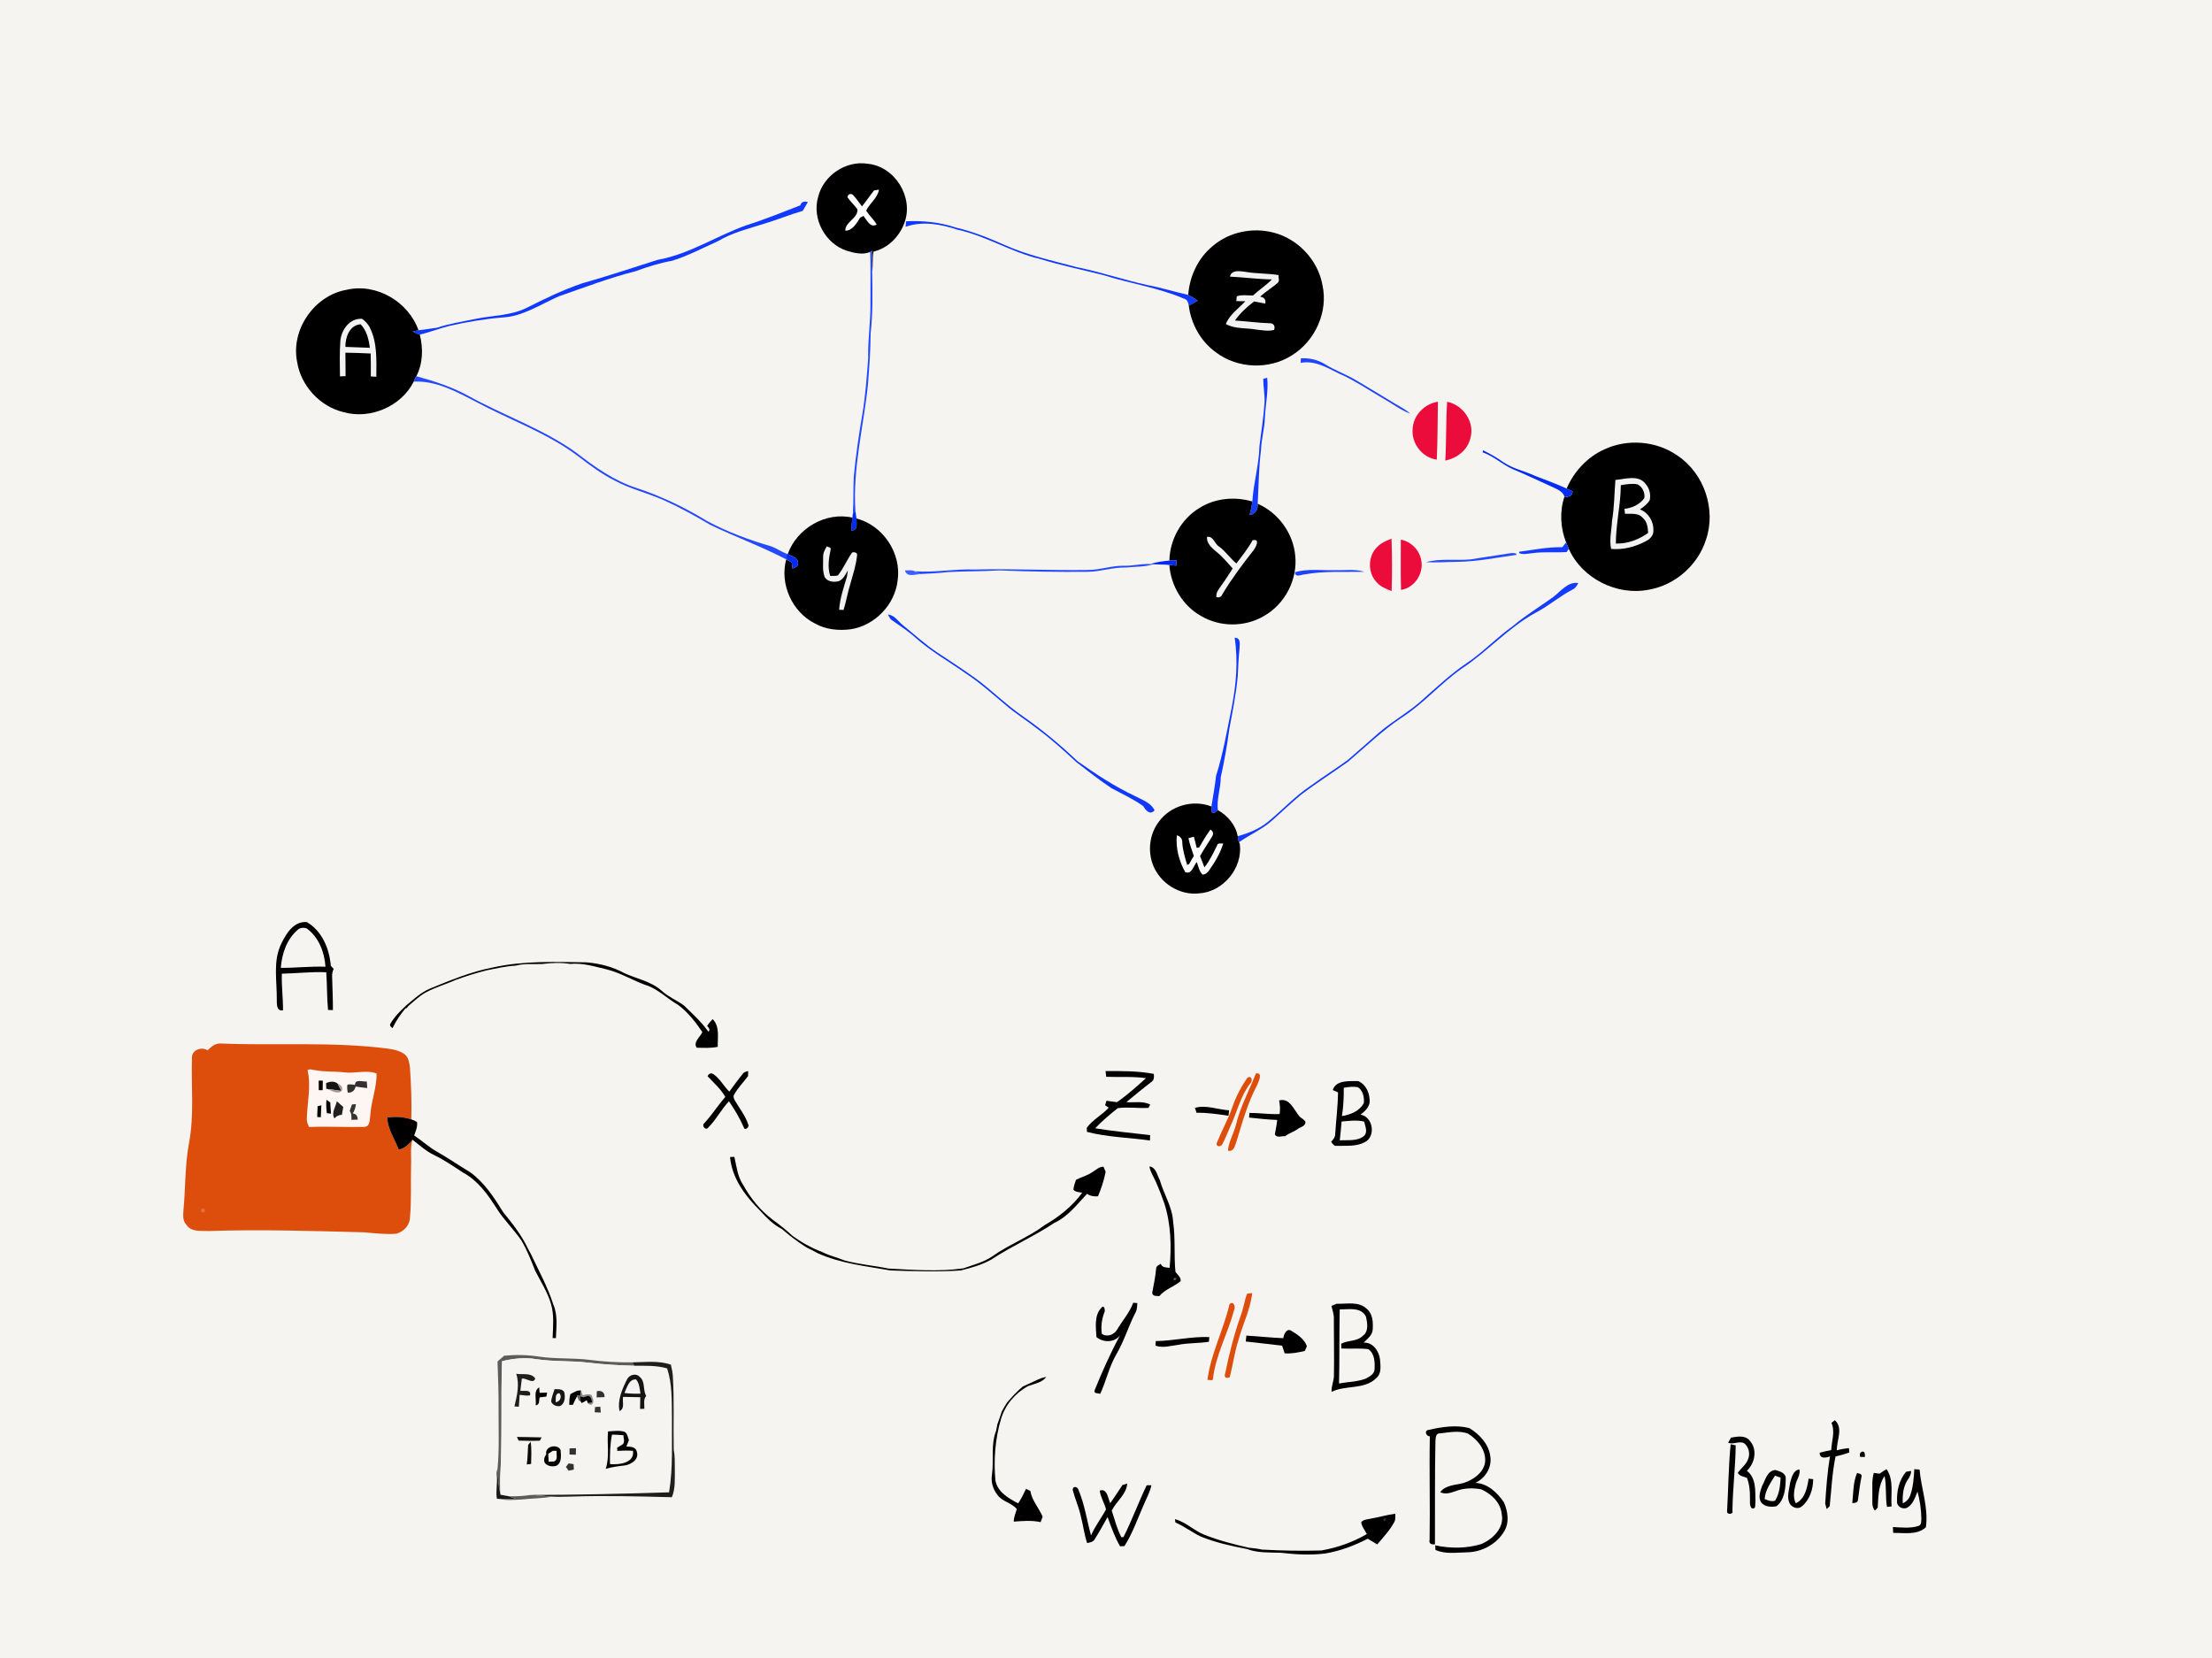 <?xml version="1.0" encoding="UTF-8" ?>
<!DOCTYPE svg PUBLIC "-//W3C//DTD SVG 1.1//EN" "http://www.w3.org/Graphics/SVG/1.1/DTD/svg11.dtd">
<svg width="1155pt" height="866pt" viewBox="0 0 1155 866" version="1.1" xmlns="http://www.w3.org/2000/svg">
<path fill="#f5f4f0" d=" M 0.00 0.00 L 1155.00 0.00 L 1155.00 866.00 L 0.00 866.00 L 0.00 0.00 Z" />
<path fill="#000000" d=" M 427.17 102.93 C 429.83 91.69 441.64 83.67 453.09 85.51 C 467.33 86.90 477.30 103.10 472.20 116.49 C 469.57 123.64 463.63 129.62 456.09 131.39 C 455.41 134.96 455.92 138.61 455.41 142.20 C 455.09 138.44 455.18 134.66 455.33 130.89 L 454.39 131.58 C 450.49 133.22 445.98 132.11 442.07 130.91 C 430.89 127.26 423.91 114.26 427.17 102.93 Z" />
<path fill="#fcfcfc" d=" M 456.38 99.45 C 457.02 99.35 458.31 99.13 458.96 99.03 C 458.26 103.45 454.07 106.10 452.27 110.01 C 453.92 112.57 456.28 114.60 457.77 117.29 C 454.23 119.17 452.71 114.84 450.81 112.74 C 450.38 112.98 449.52 113.45 449.09 113.69 C 447.33 116.56 445.16 120.42 441.37 120.48 C 441.27 115.83 447.99 114.07 447.73 109.33 C 446.12 107.09 444.04 105.23 442.47 102.97 C 442.71 101.46 443.99 100.86 445.27 101.66 C 447.04 103.55 448.50 105.70 450.09 107.75 C 452.31 105.07 454.21 102.16 456.38 99.45 Z" />
<path fill="#1038fe" d=" M 417.86 107.23 C 418.45 105.23 420.03 105.00 421.84 105.52 C 420.97 107.06 420.08 108.59 419.16 110.10 C 412.35 112.06 405.81 114.83 399.02 116.81 C 390.84 119.42 382.36 121.46 374.93 125.90 C 367.03 129.46 359.31 133.57 351.00 136.15 C 344.44 137.34 338.07 139.31 331.83 141.64 C 318.22 145.06 305.10 150.13 291.86 154.71 C 282.17 158.93 272.93 165.36 262.04 165.80 C 252.76 166.59 243.55 168.15 234.48 170.24 C 229.32 171.50 224.39 173.54 219.20 174.71 C 217.83 174.42 216.58 173.73 215.38 173.03 C 216.16 172.89 217.73 172.60 218.51 172.45 C 221.69 172.03 224.88 171.67 228.05 171.16 C 234.55 169.00 241.34 167.97 248.02 166.58 C 257.14 164.64 266.94 164.92 275.40 160.55 C 284.70 155.84 294.12 151.32 303.99 147.95 C 317.24 144.23 330.28 139.84 343.40 135.69 C 359.89 132.77 374.07 123.20 389.66 117.65 C 399.24 114.66 408.51 110.83 417.86 107.23 Z" />
<path fill="#1138fe" d=" M 473.12 115.54 C 481.90 115.14 490.74 116.02 499.11 118.83 C 507.84 120.88 516.18 124.19 524.36 127.83 C 536.38 133.25 549.33 136.05 562.01 139.45 C 574.53 141.97 586.64 146.14 599.11 148.86 C 606.31 150.20 613.30 152.39 620.44 154.00 C 622.19 154.84 623.82 155.89 625.44 156.97 C 623.87 157.87 622.32 158.76 620.73 159.63 C 620.44 157.97 619.91 156.31 618.09 155.90 C 604.63 150.13 590.03 148.06 576.14 143.66 C 565.04 140.85 553.81 138.55 542.86 135.18 C 527.99 131.71 514.88 123.16 499.92 119.94 C 491.22 117.06 481.75 115.29 472.84 118.43 C 472.92 117.47 473.02 116.50 473.12 115.54 Z" />
<path fill="#000000" d=" M 633.39 128.35 C 641.96 121.05 654.13 118.64 664.95 121.45 C 677.77 124.73 688.22 135.85 690.53 148.90 C 693.61 162.90 686.66 178.10 674.55 185.56 C 662.68 193.13 646.28 192.55 635.02 184.08 C 627.08 178.42 621.92 169.28 620.73 159.63 C 622.32 158.76 623.87 157.87 625.44 156.97 C 623.82 155.89 622.19 154.84 620.44 154.00 C 621.14 144.18 625.65 134.57 633.39 128.35 Z" />
<path fill="#2549fd" d=" M 455.33 130.89 C 455.18 134.66 455.09 138.44 455.41 142.20 C 455.60 152.79 455.81 163.44 454.62 173.98 C 454.54 182.97 453.93 191.93 453.20 200.89 C 450.95 222.86 445.17 244.58 446.67 266.83 C 446.33 267.19 445.65 267.90 445.31 268.26 C 445.74 261.81 445.48 255.34 445.80 248.88 C 446.84 237.86 448.44 226.89 450.32 215.98 C 451.91 206.38 452.57 196.67 453.33 186.98 C 453.07 177.29 454.67 167.69 454.49 158.00 C 454.52 149.19 454.60 140.38 454.39 131.58 L 455.33 130.89 Z" />
<path fill="#f2f2f2" d=" M 642.22 144.45 C 643.08 140.74 647.26 141.60 650.05 141.91 C 655.84 142.97 661.76 142.68 667.58 143.64 C 667.46 145.02 668.36 146.84 667.02 147.83 C 664.12 150.35 660.74 152.26 657.99 154.96 C 660.14 155.22 661.04 156.41 660.68 158.53 C 658.73 158.20 656.80 157.79 654.87 157.41 C 651.06 160.22 647.58 163.49 644.83 167.37 C 650.94 167.75 657.00 168.63 663.12 168.80 C 665.12 168.72 665.98 170.55 665.26 172.29 C 662.21 173.08 659.05 172.42 655.99 172.11 C 650.69 171.10 644.93 171.95 640.07 169.19 C 642.07 164.23 646.71 161.10 650.27 157.31 C 648.69 157.29 647.11 157.26 645.55 157.23 C 645.60 156.61 645.71 155.37 645.76 154.75 C 648.45 153.73 651.44 154.37 654.26 154.29 C 657.44 151.37 661.10 148.99 664.13 145.91 C 656.80 145.79 649.53 144.81 642.22 144.45 Z" />
<path fill="#000000" d=" M 180.97 151.33 C 196.51 147.68 213.27 157.55 218.51 172.45 C 217.73 172.60 216.16 172.89 215.38 173.03 C 216.58 173.73 217.83 174.42 219.20 174.71 C 221.01 181.88 220.85 189.82 217.39 196.47 C 217.24 196.76 216.92 197.33 216.77 197.61 C 216.58 198.02 216.21 198.85 216.03 199.26 C 209.59 212.19 193.34 219.13 179.48 215.25 C 167.12 212.33 157.09 201.49 155.14 188.94 C 151.76 172.14 164.13 154.27 180.97 151.33 Z" />
<path fill="#f2f2f2" d=" M 177.72 177.90 C 178.30 172.08 182.67 166.04 189.07 166.49 C 190.83 167.79 192.41 169.40 193.29 171.44 C 197.07 179.29 196.54 188.26 196.50 196.74 C 195.54 196.68 194.58 196.62 193.62 196.55 C 193.64 192.57 193.67 188.58 193.55 184.60 C 189.15 184.39 184.75 184.21 180.34 184.17 C 180.39 188.25 180.47 192.33 180.43 196.41 C 179.46 196.45 178.48 196.50 177.51 196.54 C 177.44 190.33 177.27 184.09 177.72 177.90 Z" />
<path fill="#000000" d=" M 180.35 181.14 C 180.30 176.15 182.48 169.75 188.31 169.34 C 191.49 172.64 192.55 177.23 193.12 181.62 C 188.86 181.49 184.61 181.27 180.35 181.14 Z" />
<path fill="#1e43fd" d=" M 679.24 187.10 C 683.65 186.86 688.10 187.84 691.87 190.20 C 697.16 193.49 703.11 195.53 708.44 198.77 C 715.09 202.78 721.78 206.72 728.40 210.79 C 731.08 212.45 734.02 213.76 736.31 216.00 C 731.17 214.03 726.78 210.63 722.03 207.95 C 715.48 204.17 709.19 199.93 702.41 196.56 C 694.93 193.44 687.78 187.84 679.17 189.48 C 679.19 188.89 679.22 187.70 679.24 187.10 Z" />
<path fill="#2549fd" d=" M 216.77 197.61 C 216.92 197.33 217.24 196.76 217.39 196.47 C 226.72 199.00 235.97 202.00 244.48 206.67 C 263.03 216.99 283.46 223.87 300.81 236.31 C 310.47 243.79 320.62 251.06 332.40 254.83 C 345.28 259.08 357.57 264.96 369.13 272.04 C 379.84 277.82 391.34 282.00 403.00 285.40 C 405.60 286.44 407.93 288.07 410.56 289.08 C 410.65 290.13 410.73 291.18 410.83 292.24 L 410.53 292.09 C 397.63 285.37 383.95 280.36 370.84 274.06 C 363.16 269.52 355.35 265.17 347.21 261.49 C 338.62 257.53 329.26 255.46 320.92 250.94 C 314.03 247.47 307.84 242.83 301.74 238.15 C 285.46 225.93 266.01 219.24 248.22 209.67 C 238.21 204.48 227.67 198.72 216.03 199.26 C 216.21 198.85 216.58 198.02 216.77 197.61 Z" />
<path fill="#153bfe" d=" M 659.62 197.80 C 660.13 197.67 661.16 197.40 661.67 197.27 C 662.38 204.21 660.76 211.13 660.47 218.06 C 660.29 223.77 658.64 229.31 658.43 235.03 C 657.25 244.32 657.21 253.70 656.71 263.05 C 656.93 265.90 655.57 268.68 652.48 268.92 C 653.04 266.59 653.64 264.26 653.90 261.88 C 654.52 252.17 657.38 242.74 657.63 233.00 C 658.53 225.36 659.82 217.77 660.30 210.09 C 660.45 205.97 659.60 201.91 659.62 197.80 Z" />
<path fill="#eb0c3c" d=" M 737.61 224.06 C 737.86 216.89 743.81 210.82 750.80 209.78 C 750.62 219.86 750.69 229.94 750.22 240.01 C 742.68 239.03 736.92 231.58 737.61 224.06 Z" />
<path fill="#eb0c3c" d=" M 755.64 209.81 C 763.98 211.47 770.22 220.43 767.77 228.79 C 766.33 235.01 760.75 239.33 754.66 240.48 C 755.28 230.27 754.93 220.02 755.64 209.81 Z" />
<path fill="#000000" d=" M 837.65 234.69 C 849.81 228.96 864.99 230.20 875.98 237.97 C 889.87 247.25 896.23 266.13 890.74 281.93 C 886.52 295.16 874.66 305.55 860.96 307.92 C 844.34 311.26 826.04 302.11 819.13 286.56 C 818.68 285.44 818.22 284.33 817.76 283.23 C 814.72 275.73 814.32 266.96 816.89 259.28 C 819.10 259.72 820.98 259.08 821.15 256.56 C 820.09 256.07 819.05 255.58 818.01 255.10 C 821.86 246.25 828.79 238.68 837.65 234.69 Z" />
<path fill="#032bf2" d=" M 774.31 235.11 C 777.96 236.90 781.51 238.90 784.84 241.26 C 789.91 244.78 796.07 245.93 801.59 248.52 C 807.10 250.62 812.63 252.67 818.01 255.10 C 819.05 255.58 820.09 256.07 821.15 256.56 C 820.98 259.08 819.10 259.72 816.89 259.28 C 815.81 256.24 812.59 255.35 810.00 254.02 C 803.29 251.03 796.70 247.79 789.90 245.00 C 784.40 242.55 779.97 238.19 774.21 236.24 C 774.23 235.96 774.28 235.39 774.31 235.11 Z" />
<path fill="#f2f2f2" d=" M 843.49 250.63 C 848.64 250.16 855.70 247.74 859.33 252.80 C 861.29 255.07 862.04 258.18 861.42 261.11 C 860.27 263.24 858.24 264.65 856.32 266.00 C 860.76 267.73 863.51 272.33 863.33 277.03 C 863.45 279.50 861.60 281.49 859.52 282.53 C 853.96 285.52 847.60 287.22 841.26 286.64 C 840.19 281.78 841.53 276.85 841.72 271.97 C 842.92 264.91 842.93 257.74 843.49 250.63 Z" />
<path fill="#000000" d=" M 846.33 253.36 C 849.17 252.85 852.14 252.37 855.01 252.93 C 857.61 254.19 859.03 257.26 858.60 260.09 C 856.26 263.42 852.21 265.32 848.22 265.69 C 848.29 266.54 848.37 267.40 848.47 268.26 C 851.57 268.52 855.42 267.62 857.70 270.36 C 860.06 272.27 860.43 275.44 860.57 278.28 C 855.72 281.79 849.76 284.01 843.72 283.84 C 843.72 275.16 845.54 266.62 846.14 257.97 C 846.20 256.43 846.26 254.89 846.33 253.36 Z" />
<path fill="#000000" d=" M 626.28 265.27 C 634.43 260.12 644.73 259.16 653.90 261.88 C 653.64 264.26 653.04 266.59 652.48 268.92 C 655.57 268.68 656.93 265.90 656.71 263.05 C 667.44 267.74 675.21 278.36 676.30 290.04 C 677.66 302.66 670.88 315.63 659.79 321.77 C 649.91 327.52 637.05 327.50 627.20 321.70 C 617.57 316.36 611.39 305.90 610.56 295.01 C 611.78 295.11 612.99 295.24 614.22 295.36 C 614.23 294.44 614.24 293.53 614.26 292.62 C 613.03 292.64 611.80 292.67 610.59 292.72 C 610.84 281.72 616.80 270.96 626.28 265.27 Z" />
<path fill="#032bf2" d=" M 445.31 268.26 C 445.65 267.90 446.33 267.19 446.67 266.83 C 446.87 268.13 447.05 269.43 447.20 270.74 C 447.14 273.25 448.29 277.13 444.45 277.02 C 444.61 274.77 444.81 272.53 445.08 270.30 C 445.14 269.79 445.26 268.77 445.31 268.26 Z" />
<path fill="#000000" d=" M 411.30 289.39 C 416.01 275.98 431.09 267.09 445.08 270.30 C 444.81 272.53 444.61 274.77 444.45 277.02 C 448.29 277.13 447.14 273.25 447.20 270.74 C 461.03 274.33 470.78 288.83 468.71 303.01 C 467.37 315.74 456.72 326.73 444.08 328.61 C 437.79 329.39 431.18 328.76 425.58 325.60 C 413.63 319.68 407.01 304.96 410.53 292.09 L 410.83 292.24 C 411.70 292.70 412.58 293.17 413.45 293.66 C 413.53 294.46 413.68 296.08 413.75 296.89 C 415.05 296.36 416.96 295.88 416.67 294.03 C 416.83 291.07 413.34 290.47 411.30 289.39 Z" />
<path fill="#f2f2f2" d=" M 630.25 280.35 C 633.69 279.81 634.11 284.06 636.63 285.47 C 640.02 287.98 642.35 291.56 645.58 294.24 C 648.55 290.31 651.65 286.48 654.02 282.14 C 658.22 281.10 655.77 285.77 654.45 287.45 C 648.71 294.75 643.14 302.20 638.34 310.17 C 637.83 311.56 636.61 312.29 635.17 311.80 C 634.71 309.40 636.53 307.55 637.73 305.71 C 639.87 302.87 641.66 299.80 643.65 296.85 C 640.98 293.98 638.55 290.86 635.48 288.41 C 633.03 286.31 629.92 283.99 630.25 280.35 Z" />
<path fill="#eb0c3c" d=" M 719.38 285.37 C 721.34 283.34 724.03 282.34 726.58 281.27 C 726.90 290.39 726.95 299.55 726.64 308.67 C 723.88 307.53 720.91 306.47 718.91 304.14 C 713.98 299.15 714.14 290.08 719.38 285.37 Z" />
<path fill="#eb0c3c" d=" M 731.44 281.79 C 736.92 282.82 741.38 287.40 742.17 292.93 C 743.35 299.72 738.45 307.03 731.54 308.04 C 731.32 299.29 731.43 290.54 731.44 281.79 Z" />
<path fill="#153bfe" d=" M 815.74 285.74 C 816.40 284.89 817.07 284.06 817.76 283.23 C 818.22 284.33 818.68 285.44 819.13 286.56 C 818.87 286.99 818.34 287.84 818.08 288.26 C 812.06 288.72 805.99 287.98 800.00 288.88 C 797.76 289.05 795.35 289.77 793.21 288.83 C 793.22 288.65 793.25 288.29 793.26 288.11 C 800.73 287.12 808.16 285.60 815.74 285.74 Z" />
<path fill="#f1f1f1" d=" M 431.74 285.30 C 432.40 285.79 433.91 285.67 433.75 286.82 C 432.80 291.37 432.00 296.21 433.50 300.74 C 434.82 300.67 436.21 300.88 437.51 300.46 C 440.44 296.84 442.19 292.41 444.87 288.60 C 445.55 288.06 447.90 288.48 447.52 289.91 C 447.06 295.02 445.38 299.95 444.02 304.89 C 442.58 309.35 441.90 314.02 440.48 318.49 C 439.90 318.47 438.74 318.43 438.16 318.41 C 438.56 312.45 440.54 306.74 442.26 301.06 C 442.40 299.98 442.55 298.90 442.70 297.83 C 441.49 299.96 440.38 302.49 437.96 303.48 C 435.44 304.13 432.17 303.85 430.66 301.44 C 429.33 298.12 429.86 294.46 429.81 290.98 C 429.65 288.88 430.69 287.02 431.74 285.30 Z" />
<path fill="#032bf2" d=" M 410.56 289.08 L 411.30 289.39 C 413.34 290.47 416.83 291.07 416.67 294.03 C 416.96 295.88 415.05 296.36 413.75 296.89 C 413.68 296.08 413.53 294.46 413.45 293.66 C 412.58 293.17 411.70 292.70 410.83 292.24 C 410.73 291.18 410.65 290.13 410.56 289.08 Z" />
<path fill="#2549fd" d=" M 768.04 292.08 C 774.31 291.00 780.63 290.19 786.90 289.15 C 788.51 288.93 790.27 288.45 791.84 289.19 C 791.80 289.33 791.71 289.61 791.67 289.76 C 781.50 291.19 771.38 293.25 761.08 293.38 C 755.56 293.42 750.05 293.87 744.55 293.56 C 752.19 291.43 760.25 292.86 768.04 292.08 Z" />
<path fill="#032aef" d=" M 600.56 294.54 C 603.79 293.47 607.20 293.01 610.59 292.72 C 611.80 292.67 613.03 292.64 614.26 292.62 C 614.24 293.53 614.23 294.44 614.22 295.36 C 612.99 295.24 611.78 295.11 610.56 295.01 C 607.74 294.72 604.91 294.83 602.09 294.66 L 600.56 294.54 Z" />
<path fill="#2549fd" d=" M 587.04 295.43 C 591.57 295.55 596.02 294.27 600.56 294.54 L 602.09 294.66 C 597.55 296.13 592.66 295.82 587.96 296.36 C 581.21 296.15 574.75 298.51 568.03 298.59 C 552.68 298.76 537.32 298.47 521.98 297.86 C 512.99 298.37 503.98 298.27 495.00 298.72 C 490.14 299.33 485.25 299.47 480.38 299.76 C 479.47 299.26 478.56 298.78 477.65 298.31 C 488.14 299.09 498.53 296.98 509.02 297.39 C 528.69 296.89 548.35 297.92 568.02 297.63 C 574.45 297.66 580.60 295.24 587.04 295.43 Z" />
<path fill="#3e5efb" d=" M 472.51 297.84 C 474.20 297.94 476.07 297.49 477.65 298.31 C 478.56 298.78 479.47 299.26 480.38 299.76 C 477.65 299.98 473.47 301.58 472.51 297.84 Z" />
<path fill="#1e43fd" d=" M 676.14 298.79 C 682.96 296.83 690.10 297.94 697.08 297.74 C 702.18 297.91 707.43 297.06 712.40 298.59 C 701.95 298.80 691.40 298.05 681.06 299.97 C 679.39 300.03 676.31 301.84 676.14 298.79 Z" />
<path fill="#153bfe" d=" M 810.88 311.86 C 814.84 308.89 818.57 303.62 824.09 304.45 C 823.40 305.88 822.53 307.26 821.03 307.91 C 814.32 311.37 808.63 316.43 801.93 319.90 C 787.63 327.66 776.84 340.16 763.35 349.06 C 752.23 356.87 743.32 367.42 731.84 374.76 C 721.75 381.48 713.09 389.99 703.87 397.79 C 695.71 403.61 687.22 408.99 679.25 415.08 C 674.15 419.36 669.29 423.91 664.35 428.37 C 659.15 433.04 652.65 435.81 646.95 439.78 C 646.85 439.52 646.64 439.01 646.54 438.75 C 646.43 438.06 646.34 437.38 646.27 436.69 C 651.89 435.03 657.52 432.90 662.08 429.11 C 669.59 423.00 676.15 415.73 684.27 410.36 C 690.65 405.72 697.32 401.51 703.71 396.88 C 709.08 392.24 714.41 387.53 719.74 382.83 C 727.50 376.12 736.72 371.29 744.11 364.14 C 751.08 358.04 757.85 351.66 765.57 346.48 C 774.22 340.71 781.35 333.02 789.82 327.01 C 796.43 321.41 803.86 316.91 810.88 311.86 Z" />
<path fill="#0f37fe" d=" M 463.69 320.88 C 467.16 321.25 468.96 324.50 471.48 326.49 C 477.45 331.28 483.07 336.53 489.47 340.77 C 496.03 345.11 502.63 349.40 509.04 353.98 C 517.74 360.29 525.30 368.04 534.20 374.10 C 544.25 381.13 553.70 388.97 562.57 397.43 C 572.07 404.17 581.87 410.61 592.43 415.60 C 596.21 417.63 600.84 419.01 602.88 423.16 C 600.43 425.89 598.22 423.13 596.96 420.96 C 591.82 417.22 585.96 414.59 580.39 411.59 C 574.07 407.37 568.09 402.67 562.08 398.03 C 555.63 392.06 549.14 386.12 542.07 380.90 C 536.27 376.31 529.94 372.43 524.38 367.55 C 517.80 362.03 511.37 356.28 504.18 351.56 C 495.45 345.41 486.07 340.13 478.05 333.01 C 474.34 329.62 470.09 326.94 466.01 324.05 C 464.77 323.38 464.23 322.08 463.69 320.88 Z" />
<path fill="#1138fe" d=" M 644.68 333.03 C 648.10 332.93 647.24 336.67 647.20 338.96 C 646.68 343.65 646.55 348.37 646.29 353.08 C 645.46 362.45 643.54 371.68 641.85 380.93 C 640.73 389.30 639.26 397.61 637.43 405.85 C 637.42 411.63 635.17 417.29 635.93 423.06 C 634.93 423.68 633.95 425.39 632.75 424.12 C 632.70 423.38 632.61 421.89 632.56 421.15 C 633.36 415.78 634.40 410.44 634.99 405.05 C 638.64 393.62 640.61 381.76 643.03 370.03 C 645.45 357.86 646.57 345.36 644.68 333.03 Z" />
<path fill="#000000" d=" M 605.02 429.19 C 611.07 420.72 622.90 417.33 632.56 421.15 C 632.61 421.89 632.70 423.38 632.75 424.12 C 633.95 425.39 634.93 423.68 635.93 423.06 C 641.00 425.86 645.28 430.89 646.27 436.69 C 646.34 437.38 646.43 438.06 646.54 438.75 C 646.64 439.01 646.85 439.52 646.95 439.78 L 647.38 440.77 C 648.96 453.35 638.62 465.81 625.96 466.52 C 615.92 467.61 605.86 461.24 602.15 451.94 C 599.15 444.53 600.18 435.59 605.02 429.19 Z" />
<path fill="#fcfcfc" d=" M 626.11 442.57 C 627.94 439.35 629.86 436.18 632.03 433.18 C 633.54 434.22 633.81 435.46 632.85 436.89 C 630.83 440.30 628.53 443.54 626.62 447.03 C 627.40 448.98 628.14 450.94 628.89 452.91 C 631.67 449.45 633.54 445.42 635.51 441.47 C 635.85 439.91 637.65 440.66 638.71 440.45 C 637.18 445.52 634.43 450.14 631.38 454.43 C 630.59 455.68 629.44 456.62 627.91 456.72 C 626.15 454.94 625.71 452.38 624.91 450.11 C 623.15 452.10 622.28 456.90 618.84 455.38 C 615.64 449.65 613.82 442.79 614.48 436.21 C 616.30 436.62 617.43 438.14 617.33 439.97 C 617.53 443.99 618.76 447.83 619.89 451.67 C 620.14 451.55 620.64 451.32 620.89 451.20 C 621.67 449.76 622.50 448.35 623.36 446.95 C 622.31 443.89 621.17 440.85 620.56 437.68 C 621.48 437.40 622.43 437.15 623.39 436.93 C 623.90 438.84 624.41 440.77 624.85 442.71 C 625.17 442.68 625.80 442.60 626.11 442.57 Z" />
<path fill="#000000" d=" M 146.84 492.83 C 149.43 487.51 153.33 480.96 160.20 481.49 C 168.19 486.17 172.02 495.46 172.73 504.36 C 173.10 504.75 173.86 505.52 174.23 505.91 C 173.63 507.20 173.36 508.56 173.41 509.97 C 173.57 515.80 173.85 521.62 173.84 527.46 C 173.20 527.44 171.92 527.40 171.28 527.38 C 170.66 520.83 170.85 514.25 170.34 507.71 C 162.59 507.34 154.90 508.31 147.17 508.45 C 146.94 514.84 147.84 521.20 147.77 527.59 C 144.24 528.18 144.58 524.18 144.53 521.99 C 144.65 512.28 142.42 501.94 146.84 492.83 Z" />
<path fill="#f5f4f0" d=" M 155.46 485.52 C 156.68 484.39 158.48 484.30 160.01 484.72 C 166.44 489.28 169.42 497.17 169.95 504.80 C 162.16 504.54 154.40 505.44 146.62 505.41 C 147.18 498.05 149.71 490.45 155.46 485.52 Z" />
<path fill="#000000" d=" M 257.11 505.25 C 273.18 501.62 289.73 502.30 306.08 502.52 C 312.99 503.07 319.82 504.80 325.93 508.13 C 332.49 511.17 340.04 512.41 345.55 517.41 C 348.96 520.54 353.29 522.30 357.02 524.95 C 361.53 529.33 366.23 533.58 369.89 538.73 C 371.13 537.72 369.97 536.58 369.21 535.76 C 370.04 534.44 371.06 533.28 372.12 532.16 C 375.95 536.04 374.64 541.74 374.77 546.64 C 371.16 547.39 367.44 547.19 363.78 547.09 C 361.78 544.17 365.66 541.49 366.74 538.93 C 363.19 533.72 359.19 528.56 354.12 524.77 C 348.90 521.79 344.53 517.42 338.99 515.02 C 331.42 512.59 324.63 508.17 316.89 506.22 C 310.61 504.76 304.33 502.70 297.80 503.35 C 292.93 502.57 288.03 502.74 283.17 503.38 C 278.53 503.59 273.76 503.02 269.23 504.25 C 264.06 504.51 259.03 505.73 253.97 506.72 C 248.53 508.10 243.17 509.80 237.89 511.71 C 232.78 514.05 227.29 515.51 222.35 518.24 C 218.95 520.07 216.20 522.83 213.26 525.28 C 213.01 525.58 212.52 526.18 212.27 526.49 L 211.73 526.53 C 209.09 529.72 206.72 533.12 204.96 536.88 C 204.31 536.32 203.29 535.66 203.81 534.67 C 205.89 530.96 209.00 527.94 212.08 525.05 C 215.96 521.85 219.68 518.29 224.36 516.29 C 235.03 511.94 245.74 507.45 257.11 505.25 Z" />
<path fill="#dd4e0c" d=" M 108.40 548.45 C 110.19 546.69 112.22 544.85 114.90 544.89 C 143.96 546.12 173.21 543.82 202.15 547.53 C 205.38 547.93 208.77 548.64 211.43 550.64 C 213.44 552.34 213.73 555.14 214.07 557.58 C 214.66 566.55 215.04 575.55 214.77 584.55 C 210.72 583.13 206.39 583.02 202.17 583.49 C 202.44 589.60 206.06 594.75 208.19 600.31 C 211.27 599.66 213.55 597.63 215.32 595.13 C 214.13 599.63 214.88 604.34 214.64 608.94 C 214.39 617.94 214.93 626.98 214.04 635.95 C 213.89 640.01 210.68 643.19 206.93 644.24 C 201.25 644.68 195.58 643.99 189.93 643.49 C 162.95 642.79 135.94 641.92 108.94 642.83 C 104.99 642.60 99.82 643.49 97.34 639.58 C 95.29 637.51 95.63 634.50 95.80 631.86 C 96.91 620.22 96.52 608.44 98.69 596.91 C 101.51 582.09 99.76 566.97 100.23 552.01 C 100.40 548.13 105.34 546.48 108.40 548.45 Z" />
<path fill="#fef6f3" d=" M 160.60 558.85 C 161.82 557.89 163.46 558.84 164.84 558.86 C 169.72 559.81 174.70 559.40 179.62 559.96 C 185.29 560.75 191.05 558.53 196.61 560.54 C 196.80 567.82 193.84 574.73 193.39 581.98 C 192.97 584.31 193.46 588.53 190.01 588.46 C 180.47 588.66 170.92 588.11 161.38 588.50 C 160.71 587.07 160.04 585.58 160.22 583.97 C 160.44 575.60 162.52 567.17 160.60 558.85 Z" />
<path fill="#000000" d=" M 387.87 560.74 C 388.46 559.73 389.62 559.57 390.65 559.31 C 390.64 559.96 390.61 561.28 390.59 561.93 C 388.21 565.11 385.39 567.98 383.40 571.44 C 382.65 572.54 383.21 573.87 383.85 574.87 C 386.19 578.89 389.20 582.61 390.65 587.10 C 391.58 588.44 388.88 590.79 388.35 588.64 C 386.23 583.87 383.59 579.38 380.64 575.08 C 376.58 579.32 373.92 584.75 369.75 588.85 C 368.54 590.57 366.19 587.81 367.66 586.61 C 371.69 582.30 374.81 577.24 378.72 572.82 C 376.36 568.63 372.71 565.45 369.46 562.00 C 370.28 560.36 371.40 560.07 372.82 561.14 C 376.10 563.49 377.94 567.27 380.82 570.05 C 383.12 566.91 385.37 563.73 387.87 560.74 Z" />
<path fill="#000000" d=" M 577.26 559.30 C 585.68 559.28 594.15 559.17 602.45 560.78 C 602.62 562.39 602.70 564.13 601.09 565.06 C 596.67 568.42 592.43 571.99 588.14 575.50 C 592.25 575.89 596.85 574.77 600.60 576.82 C 600.36 577.25 599.89 578.10 599.65 578.52 C 594.33 578.86 588.94 577.91 583.64 578.67 C 579.52 581.93 575.47 585.35 571.85 589.17 C 581.37 590.73 590.97 591.64 600.55 592.74 C 600.51 593.68 600.48 594.63 600.44 595.58 C 589.51 594.00 578.31 593.84 567.58 591.06 C 567.54 590.53 567.46 589.48 567.43 588.95 C 570.51 584.68 575.46 582.29 578.91 578.41 C 578.44 578.09 577.50 577.47 577.03 577.15 C 577.23 576.35 577.47 575.56 577.74 574.80 C 579.55 575.00 581.36 575.31 583.19 575.54 C 588.63 571.84 593.49 567.37 598.39 563.01 C 591.50 562.00 584.54 562.57 577.62 562.29 C 577.49 561.28 577.37 560.29 577.26 559.30 Z" />
<path fill="#dd4e0c" d=" M 655.48 561.26 L 655.84 560.52 C 659.59 559.91 657.19 564.78 656.46 566.55 C 651.53 575.76 648.77 585.83 645.73 595.77 C 644.89 597.93 644.38 601.70 641.17 600.85 C 641.57 595.99 644.36 591.70 645.44 586.98 C 647.67 577.99 652.06 569.80 655.48 561.26 Z" />
<path fill="#dd4e0c" d=" M 651.19 562.93 C 653.44 561.12 654.38 564.41 652.80 565.77 C 647.62 572.52 645.90 580.98 642.28 588.53 C 640.94 591.46 639.85 594.53 638.29 597.37 C 637.81 598.93 634.76 599.07 635.31 596.90 C 637.86 590.56 641.26 584.55 643.50 578.06 C 645.31 572.66 648.01 567.64 651.19 562.93 Z" />
<path fill="#080707" d=" M 166.40 564.29 C 166.94 564.29 168.01 564.30 168.55 564.30 C 168.55 565.95 168.53 567.60 168.49 569.27 C 167.97 569.27 166.94 569.28 166.43 569.28 C 166.39 567.61 166.39 565.94 166.40 564.29 Z" />
<path fill="#141413" d=" M 170.26 565.62 C 172.17 564.70 174.37 564.44 176.20 565.75 C 176.91 567.02 177.60 568.32 178.26 569.64 C 175.74 569.31 173.23 568.93 170.71 568.62 L 170.37 568.58 C 170.34 567.84 170.29 566.36 170.26 565.62 Z" />
<path fill="#333130" d=" M 185.35 566.54 C 185.40 563.19 189.39 565.06 191.50 564.70 C 191.60 565.85 191.69 567.00 191.78 568.16 C 189.73 568.01 187.69 567.67 185.66 567.38 C 185.33 569.52 183.67 570.71 181.56 570.55 C 181.37 569.16 181.06 567.74 181.43 566.36 C 182.74 566.19 184.04 566.24 185.35 566.54 Z" />
<path fill="#000000" d=" M 695.91 569.20 C 697.66 563.78 704.66 564.64 709.18 564.53 C 713.58 566.41 715.49 571.47 715.13 575.97 C 714.50 578.59 712.47 580.51 710.38 582.06 C 717.06 583.12 718.56 593.74 712.44 596.52 C 708.06 598.82 702.86 598.22 698.09 598.35 C 696.61 598.62 695.77 597.23 695.08 596.21 C 696.16 595.07 697.23 593.75 697.19 592.08 C 697.65 584.87 698.56 577.68 698.67 570.45 C 697.98 570.14 696.60 569.51 695.91 569.20 Z" />
<path fill="#9f9a98" d=" M 176.20 565.75 C 177.98 566.41 179.80 568.29 178.02 570.05 C 175.67 571.32 172.96 569.44 170.71 568.62 C 173.23 568.93 175.74 569.31 178.26 569.64 C 177.60 568.32 176.91 567.02 176.20 565.75 Z" />
<path fill="#f5f4f0" d=" M 701.65 568.04 C 704.07 567.58 706.58 567.26 709.03 567.73 C 711.67 569.39 712.43 573.05 712.13 575.95 C 709.95 580.18 705.15 582.11 700.69 582.80 C 701.48 577.92 701.71 572.97 701.65 568.04 Z" />
<path fill="#050505" d=" M 170.46 574.30 C 171.12 574.73 171.77 575.18 172.42 575.63 C 172.57 577.60 172.73 579.58 172.83 581.56 C 172.28 581.49 171.20 581.35 170.65 581.28 C 170.38 578.96 170.22 576.62 170.46 574.30 Z" />
<path fill="#000000" d=" M 667.88 574.66 C 673.43 572.97 675.75 579.86 678.69 583.18 C 679.70 584.04 681.08 584.62 681.66 585.91 C 681.60 587.93 679.53 588.44 678.08 589.22 C 675.96 590.94 673.20 591.56 671.08 593.29 C 669.24 593.13 666.80 594.40 665.65 592.39 C 666.11 589.86 666.66 587.36 666.89 584.81 C 661.98 584.66 657.09 584.10 652.21 583.58 C 652.27 582.97 652.37 581.75 652.42 581.14 C 657.67 581.14 662.90 581.99 668.16 581.74 C 668.52 579.37 668.38 576.99 667.88 574.66 Z" />
<path fill="#212020" d=" M 174.63 584.00 C 172.81 581.24 175.33 577.92 175.88 575.06 C 176.99 576.05 178.11 577.06 179.24 578.04 C 179.01 579.40 178.77 580.78 178.52 582.16 C 176.95 582.18 175.65 582.79 174.63 584.00 Z" />
<path fill="#363433" d=" M 183.76 576.75 C 184.28 576.70 185.31 576.60 185.83 576.55 C 185.67 578.29 185.14 579.95 184.19 581.44 C 186.08 581.58 186.73 583.00 186.81 584.65 C 185.71 584.69 184.62 584.73 183.53 584.77 C 183.47 583.16 183.69 581.46 182.58 580.15 C 182.96 579.01 183.36 577.87 183.76 576.75 Z" />
<path fill="#070707" d=" M 165.82 577.68 C 166.31 577.54 167.29 577.27 167.79 577.14 C 167.70 579.23 167.61 581.32 167.52 583.43 C 167.05 583.39 166.10 583.31 165.63 583.27 C 165.68 581.40 165.75 579.54 165.82 577.68 Z" />
<path fill="#000000" d=" M 623.93 578.52 C 629.86 576.82 635.82 579.45 641.78 579.78 C 641.70 580.49 641.55 581.92 641.47 582.63 C 635.94 581.84 630.41 580.94 624.79 581.09 C 624.46 580.24 624.18 579.38 623.93 578.52 Z" />
<path fill="#000000" d=" M 202.17 583.49 C 206.39 583.02 210.72 583.13 214.77 584.55 C 215.83 584.85 216.82 585.30 217.75 585.91 C 218.11 588.37 217.08 590.68 216.25 592.93 C 220.18 595.52 223.64 598.75 227.72 601.14 C 233.84 604.58 239.61 608.60 245.63 612.22 C 253.01 617.60 258.06 625.41 262.79 633.06 C 267.69 639.03 272.45 645.13 275.75 652.16 C 276.25 653.07 276.75 653.99 277.25 654.92 C 281.30 663.57 285.98 671.96 288.88 681.12 C 291.34 686.66 290.48 692.86 290.27 698.73 C 289.84 698.73 288.98 698.73 288.55 698.73 C 288.74 692.77 289.46 686.65 287.68 680.85 C 285.90 674.68 282.36 669.28 279.47 663.62 C 277.33 658.23 275.24 652.81 272.27 647.81 C 268.29 641.93 263.05 637.00 259.29 630.96 C 254.72 623.72 249.44 616.41 241.72 612.27 C 236.82 609.06 231.99 605.71 226.69 603.17 C 222.44 601.15 219.02 597.94 215.32 595.13 C 213.55 597.63 211.27 599.66 208.19 600.31 C 206.06 594.75 202.44 589.60 202.17 583.49 Z" />
<path fill="#f5f4f0" d=" M 700.53 585.63 C 704.43 585.32 708.41 584.74 712.29 585.68 C 712.83 588.05 714.35 591.22 712.19 593.22 C 708.63 596.03 703.77 595.24 699.56 595.46 C 699.85 592.17 700.31 588.91 700.53 585.63 Z" />
<path fill="#000000" d=" M 381.20 604.18 C 381.76 604.16 382.89 604.11 383.45 604.09 C 384.60 609.08 385.10 614.43 388.06 618.78 C 391.91 625.70 396.97 632.01 403.32 636.80 C 406.93 639.46 410.49 642.21 413.75 645.31 C 418.51 648.76 423.64 651.63 429.14 653.73 C 431.93 655.12 434.91 656.10 437.89 657.05 C 438.92 657.41 439.95 657.79 440.98 658.19 C 448.50 660.27 456.31 660.83 463.93 662.43 C 476.95 663.09 490.10 664.17 503.07 662.30 C 508.17 660.46 513.56 659.17 518.09 656.07 C 526.80 649.86 537.01 646.13 545.57 639.68 C 553.08 635.33 559.94 629.87 565.08 622.82 C 563.47 622.49 561.63 622.58 560.48 621.22 C 560.66 619.43 561.22 617.73 561.84 616.06 C 564.58 614.67 567.62 613.93 570.18 612.19 C 572.11 611.07 573.78 609.23 576.17 609.23 C 576.46 609.89 577.03 611.21 577.32 611.87 C 576.46 616.27 575.06 620.56 573.31 624.69 C 571.29 624.85 569.29 624.59 567.62 623.38 C 562.37 628.91 557.69 635.26 550.56 638.55 C 540.00 645.60 528.28 650.68 517.69 657.68 C 512.72 660.50 507.13 662.06 501.62 663.42 C 489.42 664.23 477.18 663.80 464.98 663.42 C 452.10 661.15 438.86 659.80 426.81 654.33 C 425.89 653.83 424.99 653.33 424.08 652.84 C 423.57 652.60 422.53 652.10 422.02 651.86 C 421.57 651.60 420.67 651.07 420.22 650.81 C 415.98 648.13 412.04 645.03 408.25 641.76 C 403.72 639.48 400.19 635.84 396.83 632.14 C 389.16 624.60 382.18 615.25 381.20 604.18 Z" />
<path fill="#000000" d=" M 600.17 609.09 C 603.62 609.50 604.21 613.70 605.61 616.26 C 607.69 623.64 612.19 630.31 612.56 638.13 C 613.81 646.72 612.90 655.45 613.76 664.07 C 614.72 665.69 616.79 666.89 616.46 669.04 C 612.95 671.91 608.29 673.27 605.32 676.83 C 603.87 676.65 601.82 677.07 601.64 675.05 C 602.47 670.85 603.28 666.64 603.69 662.37 C 603.71 661.03 605.19 660.62 606.07 659.95 C 606.81 662.02 608.94 661.80 610.72 662.05 C 611.75 650.73 611.43 638.99 607.87 628.14 C 606.63 624.53 605.20 620.98 603.70 617.48 C 602.52 614.68 600.65 612.14 600.17 609.09 Z" />
<path fill="#e2703b" d=" M 105.17 631.24 C 106.80 630.77 107.34 631.34 106.78 632.97 C 105.15 633.43 104.61 632.86 105.17 631.24 Z" />
<path fill="#585856" d=" M 613.08 667.22 C 616.42 667.42 611.49 670.17 613.08 667.22 Z" />
<path fill="#dd4e0c" d=" M 651.18 675.54 C 651.84 675.46 653.17 675.30 653.83 675.22 C 652.91 683.79 648.85 691.59 646.65 699.85 C 644.58 706.18 643.79 712.81 642.09 719.23 C 639.87 719.92 639.09 719.20 639.74 717.08 C 641.89 706.85 644.39 696.68 647.91 686.83 C 649.30 683.15 649.75 679.20 651.18 675.54 Z" />
<path fill="#000000" d=" M 591.72 680.28 C 592.26 680.32 593.33 680.41 593.87 680.45 C 593.72 681.97 593.78 683.59 593.10 685.01 C 589.32 692.19 587.08 700.07 582.98 707.09 C 579.13 713.59 577.64 721.09 574.46 727.89 C 573.43 727.34 570.95 727.94 571.55 725.99 C 575.52 716.22 579.80 706.59 584.83 697.31 C 581.82 701.19 576.15 701.17 572.52 698.22 C 572.21 693.22 571.28 686.87 575.03 682.98 C 576.56 680.85 577.31 684.50 576.59 685.45 C 575.29 688.96 574.77 692.77 575.33 696.49 C 577.98 698.43 581.65 697.03 583.24 694.39 C 586.02 689.66 589.79 685.49 591.72 680.28 Z" />
<path fill="#dd4e0c" d=" M 630.46 720.57 C 632.23 706.80 638.92 694.39 642.00 680.97 C 644.27 679.10 645.25 682.49 644.37 684.14 C 641.22 696.12 634.93 707.20 633.39 719.63 C 633.53 721.47 631.52 720.43 630.46 720.57 Z" />
<path fill="#000000" d=" M 695.22 681.94 C 695.92 681.65 697.31 681.08 698.00 680.79 C 703.18 681.01 709.41 679.40 713.58 683.39 C 716.79 685.92 717.01 690.37 716.77 694.12 C 716.68 697.20 713.99 699.14 711.99 701.11 C 716.86 700.83 720.10 705.51 720.57 709.91 C 720.83 713.17 721.49 717.27 718.60 719.64 C 712.37 725.84 702.68 723.12 695.28 726.81 C 695.08 723.79 696.62 720.99 696.51 717.97 C 696.69 708.32 696.46 698.68 696.47 689.03 C 696.62 686.57 695.81 684.27 695.22 681.94 Z" />
<path fill="#f5f4f0" d=" M 699.17 722.44 C 699.49 709.55 699.26 696.65 699.53 683.76 C 704.23 683.80 710.69 682.35 713.26 687.57 C 713.98 690.86 714.78 695.31 711.55 697.58 C 708.52 700.63 703.80 699.74 700.30 701.70 C 700.32 702.31 700.36 703.54 700.38 704.16 C 705.06 704.46 709.79 703.89 714.45 704.51 C 717.83 706.75 717.93 711.40 717.72 715.05 C 717.64 717.64 714.89 718.95 712.90 720.00 C 708.49 721.57 703.73 721.60 699.17 722.44 Z" />
<path fill="#000000" d=" M 670.08 698.78 C 670.28 696.95 671.68 693.59 674.04 694.78 C 677.36 696.83 681.03 699.08 682.40 702.97 C 682.13 703.58 681.59 704.81 681.32 705.43 C 677.87 706.25 674.34 706.98 670.78 706.68 C 670.34 705.33 669.88 704.00 669.46 702.68 C 663.13 701.87 656.79 701.31 650.47 700.52 C 650.57 699.48 650.68 698.46 650.79 697.44 C 657.22 697.82 663.63 698.53 670.08 698.78 Z" />
<path fill="#000000" d=" M 603.49 700.29 C 612.85 700.18 622.04 697.81 631.45 698.20 C 631.39 698.81 631.29 700.03 631.24 700.64 C 625.89 701.52 620.41 701.19 615.10 702.28 C 611.20 702.73 607.18 704.06 603.33 702.68 C 603.37 702.08 603.45 700.89 603.49 700.29 Z" />
<path fill="#5c5c5a" d=" M 263.24 707.94 C 269.27 707.36 275.39 707.46 281.39 708.39 C 290.18 709.72 299.12 708.99 307.94 710.11 C 315.32 711.08 322.77 711.48 330.21 711.41 C 330.45 711.85 330.94 712.74 331.18 713.18 C 323.10 712.96 315.01 712.53 306.99 711.54 C 298.00 710.49 288.90 711.10 279.94 709.72 C 274.01 708.76 267.96 709.38 262.16 710.82 C 261.44 731.22 262.37 751.65 261.16 772.03 C 261.12 774.86 261.23 777.69 261.32 780.53 C 260.32 776.05 259.78 771.48 259.80 766.89 C 260.77 756.61 260.27 746.27 260.33 735.96 C 260.40 727.61 260.08 719.28 259.78 710.94 C 260.96 709.96 262.11 708.96 263.24 707.94 Z" />
<path fill="#f5f4f0" d=" M 262.16 710.82 C 267.96 709.38 274.01 708.76 279.94 709.72 C 288.90 711.10 298.00 710.49 306.99 711.54 C 315.01 712.53 323.10 712.96 331.18 713.18 C 336.93 713.19 342.76 712.94 348.34 714.56 C 351.05 722.75 350.73 731.49 350.85 740.00 C 350.67 753.10 351.53 766.29 349.36 779.28 C 325.34 780.04 301.29 780.58 277.26 780.65 C 273.42 781.18 269.55 781.45 265.67 781.32 C 264.22 781.06 262.76 780.77 261.32 780.53 C 261.23 777.69 261.12 774.86 261.16 772.03 C 262.37 751.65 261.44 731.22 262.16 710.82 Z" />
<path fill="#1e1e1d" d=" M 330.21 711.41 C 336.88 711.33 343.83 710.37 350.28 712.60 C 350.77 714.67 351.27 716.76 351.34 718.91 C 352.11 731.62 351.52 744.35 351.79 757.07 C 352.46 760.36 352.32 763.72 352.36 767.05 C 352.31 772.00 352.75 777.12 350.84 781.83 C 333.25 781.38 315.64 780.92 298.04 781.50 C 294.80 781.54 291.56 781.72 288.33 781.51 C 284.65 781.10 280.95 780.89 277.26 780.65 C 301.29 780.58 325.34 780.04 349.36 779.28 C 351.53 766.29 350.67 753.10 350.85 740.00 C 350.73 731.49 351.05 722.75 348.34 714.56 C 342.76 712.94 336.93 713.19 331.18 713.18 C 330.94 712.74 330.45 711.85 330.21 711.41 Z" />
<path fill="#1e1e1e" d=" M 269.55 717.38 C 272.80 717.93 277.38 716.63 279.50 719.86 C 278.41 723.03 274.78 719.38 272.48 719.91 C 272.24 722.01 271.98 724.11 271.71 726.22 C 273.65 726.61 277.59 725.35 276.72 728.66 C 274.92 728.98 273.11 728.51 271.32 728.37 C 271.22 730.43 271.11 732.52 270.89 734.59 C 270.32 734.54 269.18 734.46 268.61 734.41 C 269.93 728.90 271.40 722.94 269.55 717.38 Z" />
<path fill="#141414" d=" M 327.37 720.38 C 328.49 717.91 332.04 716.82 334.01 718.97 C 337.10 721.46 335.55 725.82 337.42 728.92 C 335.75 730.80 336.59 733.39 336.44 735.65 C 335.88 735.67 334.76 735.71 334.21 735.73 C 334.22 733.68 334.27 731.64 334.32 729.60 C 331.32 729.51 328.33 729.47 325.34 729.44 C 324.85 731.82 326.43 735.62 323.48 736.82 C 322.32 731.08 324.87 725.41 327.37 720.38 Z" />
<path fill="#000000" d=" M 538.14 722.16 C 540.83 721.00 543.38 719.40 546.34 719.03 C 544.08 722.02 540.17 722.57 536.86 723.78 C 530.22 727.34 524.91 733.57 522.73 740.81 C 519.61 751.24 518.78 762.27 519.76 773.09 C 520.87 779.15 526.64 782.41 531.64 785.04 C 533.24 782.64 534.52 780.06 535.73 777.45 C 536.29 777.73 537.43 778.28 538.00 778.56 C 538.82 783.55 542.45 787.43 544.43 791.99 C 544.15 792.70 543.61 794.13 543.34 794.85 C 538.73 793.79 534.00 794.25 529.35 794.57 C 529.31 792.26 530.33 790.18 530.92 788.01 C 528.15 784.66 523.11 784.10 520.65 780.39 C 518.40 777.48 517.34 773.68 517.96 770.04 C 519.03 762.41 517.24 754.41 520.13 747.07 C 520.34 745.95 520.56 744.84 520.78 743.75 C 521.60 741.54 522.36 739.31 523.08 737.08 C 523.92 735.51 524.84 733.99 525.76 732.47 C 528.32 729.49 530.99 726.59 534.01 724.06 C 535.38 723.41 536.75 722.76 538.14 722.16 Z" />
<path fill="#f5f4f0" d=" M 326.04 727.41 C 327.36 724.71 328.33 720.07 332.11 720.31 C 333.91 722.35 333.96 725.19 334.44 727.74 C 331.63 727.86 328.82 727.74 326.04 727.41 Z" />
<path fill="#050505" d=" M 279.70 733.84 C 280.19 730.79 278.35 726.35 281.55 724.46 C 281.60 725.17 281.69 726.58 281.73 727.29 C 283.06 727.24 284.38 727.21 285.71 727.21 C 285.61 727.73 285.39 728.77 285.28 729.29 C 284.12 729.41 282.96 729.54 281.81 729.69 C 281.30 731.14 282.02 733.63 279.70 733.84 Z" />
<path fill="#161616" d=" M 289.57 725.41 C 291.34 725.46 293.67 725.11 294.65 727.01 C 295.18 729.48 295.07 732.90 292.47 734.21 C 290.63 734.60 288.33 733.66 287.78 731.78 C 288.01 729.57 288.92 727.50 289.57 725.41 Z" />
<path fill="#010101" d=" M 297.86 728.00 C 299.57 727.07 301.34 725.84 303.41 726.12 C 303.29 726.86 303.07 728.32 302.96 729.05 C 302.63 728.93 301.95 728.69 301.62 728.57 L 301.31 729.12 C 300.48 730.55 299.81 732.07 299.14 733.59 C 298.66 733.59 297.70 733.59 297.22 733.59 C 297.34 731.72 297.22 729.78 297.86 728.00 Z" />
<path fill="#898886" d=" M 303.41 726.12 C 303.71 726.96 304.01 727.80 304.32 728.65 C 305.78 728.04 307.27 727.94 308.78 728.35 C 309.31 729.87 310.59 731.86 309.16 733.26 C 308.32 733.97 307.47 733.26 306.90 732.65 C 307.46 732.59 308.56 732.46 309.11 732.40 C 309.11 731.01 308.66 729.10 307.04 728.89 C 306.42 729.08 305.16 729.45 304.53 729.64 C 304.14 729.49 303.35 729.20 302.96 729.05 C 303.07 728.32 303.29 726.86 303.41 726.12 Z" />
<path fill="#313130" d=" M 311.64 726.48 C 314.00 725.89 315.84 727.03 315.65 729.56 C 314.27 729.63 312.90 729.67 311.53 729.70 C 311.56 728.62 311.60 727.55 311.64 726.48 Z" />
<path fill="#f5f4f0" d=" M 290.11 732.21 C 290.41 730.47 289.53 727.67 292.11 727.50 C 293.56 729.35 292.49 732.01 290.11 732.21 Z" />
<path fill="#61605f" d=" M 301.62 728.57 C 301.95 728.69 302.63 728.93 302.96 729.05 C 302.97 729.66 302.97 730.88 302.97 731.49 L 302.41 731.59 C 302.13 730.97 301.58 729.74 301.31 729.12 L 301.62 728.57 Z" />
<path fill="#010101" d=" M 302.96 729.05 C 303.35 729.20 304.14 729.49 304.53 729.64 C 305.16 729.45 306.42 729.08 307.04 728.89 C 308.66 729.10 309.11 731.01 309.11 732.40 C 308.56 732.46 307.46 732.59 306.90 732.65 L 306.40 731.21 C 305.74 731.57 304.41 732.31 303.75 732.68 L 302.97 731.49 C 302.97 730.88 302.97 729.66 302.96 729.05 Z" />
<path fill="#363433" d=" M 310.71 734.73 C 311.62 734.66 312.54 734.59 313.45 734.53 C 313.54 735.55 313.62 736.57 313.70 737.61 C 312.63 737.56 311.57 737.52 310.51 737.47 C 310.58 736.55 310.64 735.64 310.71 734.73 Z" />
<path fill="#010101" d=" M 956.31 743.01 C 956.88 742.53 957.46 742.07 958.06 741.62 C 962.66 745.73 958.93 752.21 959.12 757.35 C 961.18 756.77 963.28 756.38 965.43 756.21 C 965.48 756.77 965.57 757.88 965.62 758.44 C 963.30 759.37 960.87 759.97 958.45 760.53 C 956.63 769.09 956.30 777.85 955.38 786.53 C 954.99 786.90 954.20 787.64 953.80 788.01 C 953.61 787.30 953.22 785.88 953.03 785.17 C 953.56 776.92 954.16 768.67 955.52 760.51 C 953.31 761.32 950.12 761.89 950.15 758.60 C 952.11 758.04 954.12 757.59 956.16 757.24 C 956.40 752.49 958.32 747.61 956.31 743.01 Z" />
<path fill="#000000" d=" M 745.92 746.69 C 752.80 745.11 760.27 743.93 767.21 745.73 C 772.63 748.99 777.62 754.38 778.22 760.95 C 778.95 766.50 775.35 772.11 770.32 774.33 C 776.78 774.61 781.86 779.45 785.28 784.51 C 787.31 789.15 788.22 794.93 785.49 799.51 C 781.54 806.32 773.83 810.49 766.01 810.60 C 760.56 810.67 754.63 811.72 749.52 809.34 C 749.50 808.74 749.44 807.55 749.42 806.96 C 757.35 808.66 765.67 808.63 773.47 806.29 C 779.48 803.72 785.64 797.77 784.13 790.64 C 783.58 784.63 778.68 780.03 773.43 777.71 C 769.02 776.89 764.29 776.99 760.08 778.65 C 757.48 779.53 754.64 780.54 752.00 779.19 C 754.92 775.28 760.25 775.56 764.51 774.31 C 769.33 772.62 774.33 769.28 775.39 763.95 C 776.26 757.52 771.67 751.79 766.51 748.60 C 761.89 746.90 756.77 747.94 752.01 748.49 C 749.43 748.26 749.64 751.28 749.51 752.97 C 749.15 770.78 749.33 788.61 749.27 806.42 C 747.38 806.61 745.98 806.13 746.47 804.02 C 746.78 786.03 746.25 768.02 746.59 750.03 C 744.58 750.03 743.53 747.00 745.92 746.69 Z" />
<path fill="#040404" d=" M 317.49 747.47 C 320.37 747.34 323.39 746.76 326.18 747.71 C 327.65 748.67 327.82 750.49 328.39 752.01 C 327.94 753.11 327.50 754.25 327.06 755.37 C 329.23 755.42 331.98 755.48 332.54 758.09 C 333.79 762.08 329.62 764.71 326.24 765.24 C 322.88 765.61 319.53 766.08 316.27 766.99 C 318.43 760.68 316.84 753.97 317.49 747.47 Z" />
<path fill="#f5f4f0" d=" M 319.56 749.15 C 321.54 749.19 323.53 749.27 325.51 749.45 C 325.52 750.97 326.35 752.75 325.29 754.10 C 324.30 754.75 323.29 755.36 322.25 755.93 C 322.27 756.36 322.30 757.21 322.32 757.64 C 325.04 757.49 327.78 757.37 330.51 757.61 C 331.47 764.05 323.13 764.98 318.49 764.52 C 318.45 759.37 318.52 754.21 319.56 749.15 Z" />
<path fill="#0b0b0a" d=" M 269.91 750.35 C 274.21 750.48 278.51 750.41 282.81 750.58 L 281.88 752.30 C 278.19 752.45 274.49 752.38 270.80 752.27 C 270.58 751.79 270.13 750.83 269.91 750.35 Z" />
<path fill="#000000" d=" M 903.84 750.72 C 907.13 750.13 911.33 749.30 913.70 752.39 C 917.78 756.93 916.31 764.07 912.13 768.04 C 917.10 771.76 916.47 778.59 916.61 784.09 C 916.32 785.39 917.22 788.16 914.72 787.65 C 913.26 786.11 913.90 783.91 913.74 782.02 C 913.79 778.54 913.45 775.03 912.18 771.77 C 910.52 770.98 908.31 770.90 907.40 769.10 C 909.07 766.64 911.76 764.85 912.76 761.96 C 913.98 759.11 913.12 755.38 910.58 753.56 C 907.92 752.37 905.03 754.49 902.34 753.37 C 902.71 752.71 903.46 751.38 903.84 750.72 Z" />
<path fill="#0b0b0a" d=" M 275.76 754.57 C 276.09 754.14 276.76 753.28 277.09 752.85 C 277.66 756.69 277.38 760.58 277.33 764.45 C 276.76 764.52 275.62 764.66 275.05 764.73 C 275.56 761.36 275.53 757.95 275.76 754.57 Z" />
<path fill="#050404" d=" M 285.23 759.41 C 284.30 755.23 291.05 753.72 292.72 757.14 C 292.91 759.89 293.47 763.75 290.62 765.36 C 288.65 766.03 286.21 765.71 284.69 764.20 C 283.58 762.68 284.25 760.77 285.23 759.41 Z" />
<path fill="#000000" d=" M 901.79 789.26 C 902.47 777.56 902.51 765.83 903.67 754.16 C 904.33 754.31 905.64 754.60 906.30 754.75 C 906.17 766.12 904.73 777.49 904.59 788.89 C 905.29 790.93 901.63 791.02 901.79 789.26 Z" />
<path fill="#313130" d=" M 297.39 756.32 C 298.51 756.28 299.62 756.25 300.75 756.24 C 300.73 757.36 300.71 758.49 300.68 759.63 C 299.58 759.59 298.47 759.56 297.38 759.53 C 297.37 758.45 297.38 757.38 297.39 756.32 Z" />
<path fill="#f5f4f0" d=" M 288.67 757.59 C 289.16 757.59 290.15 757.60 290.64 757.61 C 290.40 759.44 291.52 762.36 289.24 763.17 C 288.55 763.20 287.18 763.27 286.49 763.30 C 286.39 761.92 286.31 760.55 286.25 759.18 C 286.85 758.78 288.06 757.99 288.67 757.59 Z" />
<path fill="#070707" d=" M 972.38 758.03 C 973.95 757.73 973.80 759.81 973.75 760.82 C 973.13 760.82 971.90 760.80 971.28 760.79 C 970.97 759.58 970.98 758.40 972.38 758.03 Z" />
<path fill="#313130" d=" M 295.49 766.02 C 295.96 765.39 296.43 764.77 296.90 764.16 C 297.55 764.26 298.85 764.47 299.50 764.57 C 299.54 765.51 299.58 766.46 299.63 767.41 C 298.95 767.55 297.59 767.83 296.92 767.97 C 296.44 767.31 295.96 766.66 295.49 766.02 Z" />
<path fill="#161615" d=" M 259.44 770.81 C 259.29 769.48 259.35 768.14 259.80 766.89 C 259.78 771.48 260.32 776.05 261.32 780.53 C 262.76 780.77 264.22 781.06 265.67 781.32 C 266.83 781.71 267.98 782.16 269.13 782.62 C 266.39 782.73 263.65 782.81 260.91 782.72 C 260.54 782.70 259.82 782.66 259.46 782.64 C 258.77 778.71 259.80 774.75 259.44 770.81 Z" />
<path fill="#010101" d=" M 999.55 767.19 C 1000.45 767.24 1001.37 767.31 1002.30 767.39 C 1003.20 777.46 1007.01 787.24 1005.62 797.49 C 1001.02 801.78 994.25 800.36 988.54 800.47 C 988.44 799.44 988.39 798.42 988.38 797.41 C 992.83 797.59 997.51 798.24 1001.82 796.79 C 1003.36 796.30 1003.16 794.25 1003.23 792.98 C 1003.17 788.22 1002.47 783.47 1001.23 778.88 C 999.97 781.87 998.98 785.37 996.04 787.18 C 993.74 788.57 990.32 786.77 990.54 784.00 C 990.35 778.55 991.64 772.70 995.30 768.52 C 995.95 768.42 997.25 768.22 997.90 768.11 C 997.92 769.92 997.01 771.46 996.02 772.90 C 993.69 776.46 993.35 780.86 993.53 785.01 C 995.51 784.21 996.91 782.49 997.56 780.50 C 999.00 776.22 999.32 771.67 999.55 767.19 Z" />
<path fill="#010101" d=" M 920.10 775.92 C 921.83 772.74 922.66 768.13 926.94 767.60 C 929.19 768.28 932.47 769.04 932.43 772.04 C 932.37 777.06 931.88 783.15 927.64 786.51 C 924.92 787.11 921.44 786.89 919.58 784.54 C 917.91 781.89 919.15 778.60 920.10 775.92 Z" />
<path fill="#000000" d=" M 934.68 774.37 C 935.52 771.66 936.12 767.82 939.55 767.31 C 940.18 770.13 938.21 772.46 937.59 775.08 C 936.80 778.31 936.07 781.88 937.70 784.99 C 942.54 782.67 943.63 776.90 944.38 772.14 C 944.98 772.21 946.16 772.35 946.75 772.42 C 946.72 777.64 944.99 783.12 940.88 786.57 C 939.05 788.32 935.96 787.34 934.69 785.41 C 932.64 782.05 934.29 777.96 934.68 774.37 Z" />
<path fill="#000000" d=" M 981.42 769.54 C 982.58 768.68 983.80 767.90 985.06 767.18 C 989.04 772.87 987.17 780.16 987.69 786.64 C 987.09 786.70 985.90 786.82 985.30 786.88 C 984.36 781.55 985.16 776.08 984.02 770.77 C 980.69 775.64 980.82 781.66 980.44 787.28 C 980.07 787.67 979.33 788.44 978.96 788.83 C 977.11 786.60 977.76 783.64 977.66 781.00 C 977.74 777.03 977.26 772.98 978.42 769.12 C 979.41 769.25 980.41 769.39 981.42 769.54 Z" />
<path fill="#010101" d=" M 969.67 769.16 C 970.53 769.51 971.98 769.46 972.07 770.74 C 971.20 774.85 970.70 779.01 970.15 783.16 C 970.01 784.84 968.46 784.79 967.17 784.92 C 967.76 779.65 967.54 774.10 969.67 769.16 Z" />
<path fill="#f5f4f0" d=" M 926.79 770.58 C 927.53 770.83 929.01 771.34 929.75 771.60 C 929.54 775.72 929.13 780.09 926.84 783.65 C 924.96 784.26 923.12 783.49 921.43 782.77 C 921.71 778.10 924.51 774.42 926.79 770.58 Z" />
<path fill="#000000" d=" M 586.09 775.47 C 586.71 775.28 587.94 774.89 588.56 774.70 C 588.24 780.33 582.87 783.97 580.49 788.83 C 582.01 793.49 583.26 798.28 585.47 802.68 C 585.76 802.68 586.33 802.66 586.62 802.66 C 591.09 793.84 594.44 784.49 598.75 775.60 C 599.37 775.59 600.60 775.58 601.22 775.57 C 600.45 779.33 598.45 782.66 597.03 786.19 C 593.91 793.30 591.34 800.78 587.13 807.33 C 586.56 807.36 585.42 807.43 584.86 807.47 C 582.05 802.66 580.24 797.37 578.31 792.18 C 576.18 796.02 574.05 799.87 571.71 803.59 C 570.95 805.18 569.19 805.47 567.64 805.76 C 566.13 801.28 565.62 796.56 564.41 792.01 C 563.42 787.24 561.38 782.79 560.13 778.11 C 559.95 775.79 562.64 776.16 563.11 777.95 C 566.35 785.58 567.50 793.85 569.68 801.80 C 571.75 796.96 575.05 792.80 577.51 788.17 C 576.69 784.82 574.65 781.82 574.23 778.40 C 578.20 776.98 578.48 782.45 579.71 784.91 C 581.99 781.87 583.92 778.58 586.09 775.47 Z" />
<path fill="#5c5c5a" d=" M 265.67 781.32 C 269.55 781.45 273.42 781.18 277.26 780.65 C 280.95 780.89 284.65 781.10 288.33 781.51 C 282.95 782.48 277.46 782.46 272.04 783.03 C 268.33 783.20 264.54 783.63 260.91 782.72 C 263.65 782.81 266.39 782.73 269.13 782.62 C 267.98 782.16 266.83 781.71 265.67 781.32 Z" />
<path fill="#000000" d=" M 715.07 793.15 C 719.60 792.36 724.02 791.07 728.58 790.43 C 728.55 791.93 728.78 793.57 727.96 794.93 C 725.62 799.21 722.25 802.79 719.12 806.48 C 717.46 805.48 715.83 804.43 714.14 803.51 C 707.19 807.10 699.75 809.91 692.01 811.21 C 684.31 812.18 676.49 811.73 668.81 810.84 C 662.85 810.63 656.76 811.02 651.07 808.87 C 642.86 807.31 634.65 805.50 626.89 802.32 C 622.36 800.14 618.37 797.02 613.75 795.03 C 613.69 794.59 613.57 793.70 613.51 793.26 C 619.11 794.80 623.31 799.12 628.62 801.33 C 636.17 804.36 644.07 806.39 652.00 808.18 C 654.31 808.44 656.65 808.66 658.93 809.18 C 669.25 809.73 679.60 809.95 689.93 809.64 C 698.25 808.20 706.38 805.35 713.68 801.07 C 712.67 799.05 711.07 797.23 710.74 794.96 C 711.74 793.54 713.52 793.47 715.07 793.15 Z" />
<path fill="#30302f" d=" M 722.29 793.13 C 725.26 791.56 722.44 796.46 722.29 793.13 Z" />
</svg>
